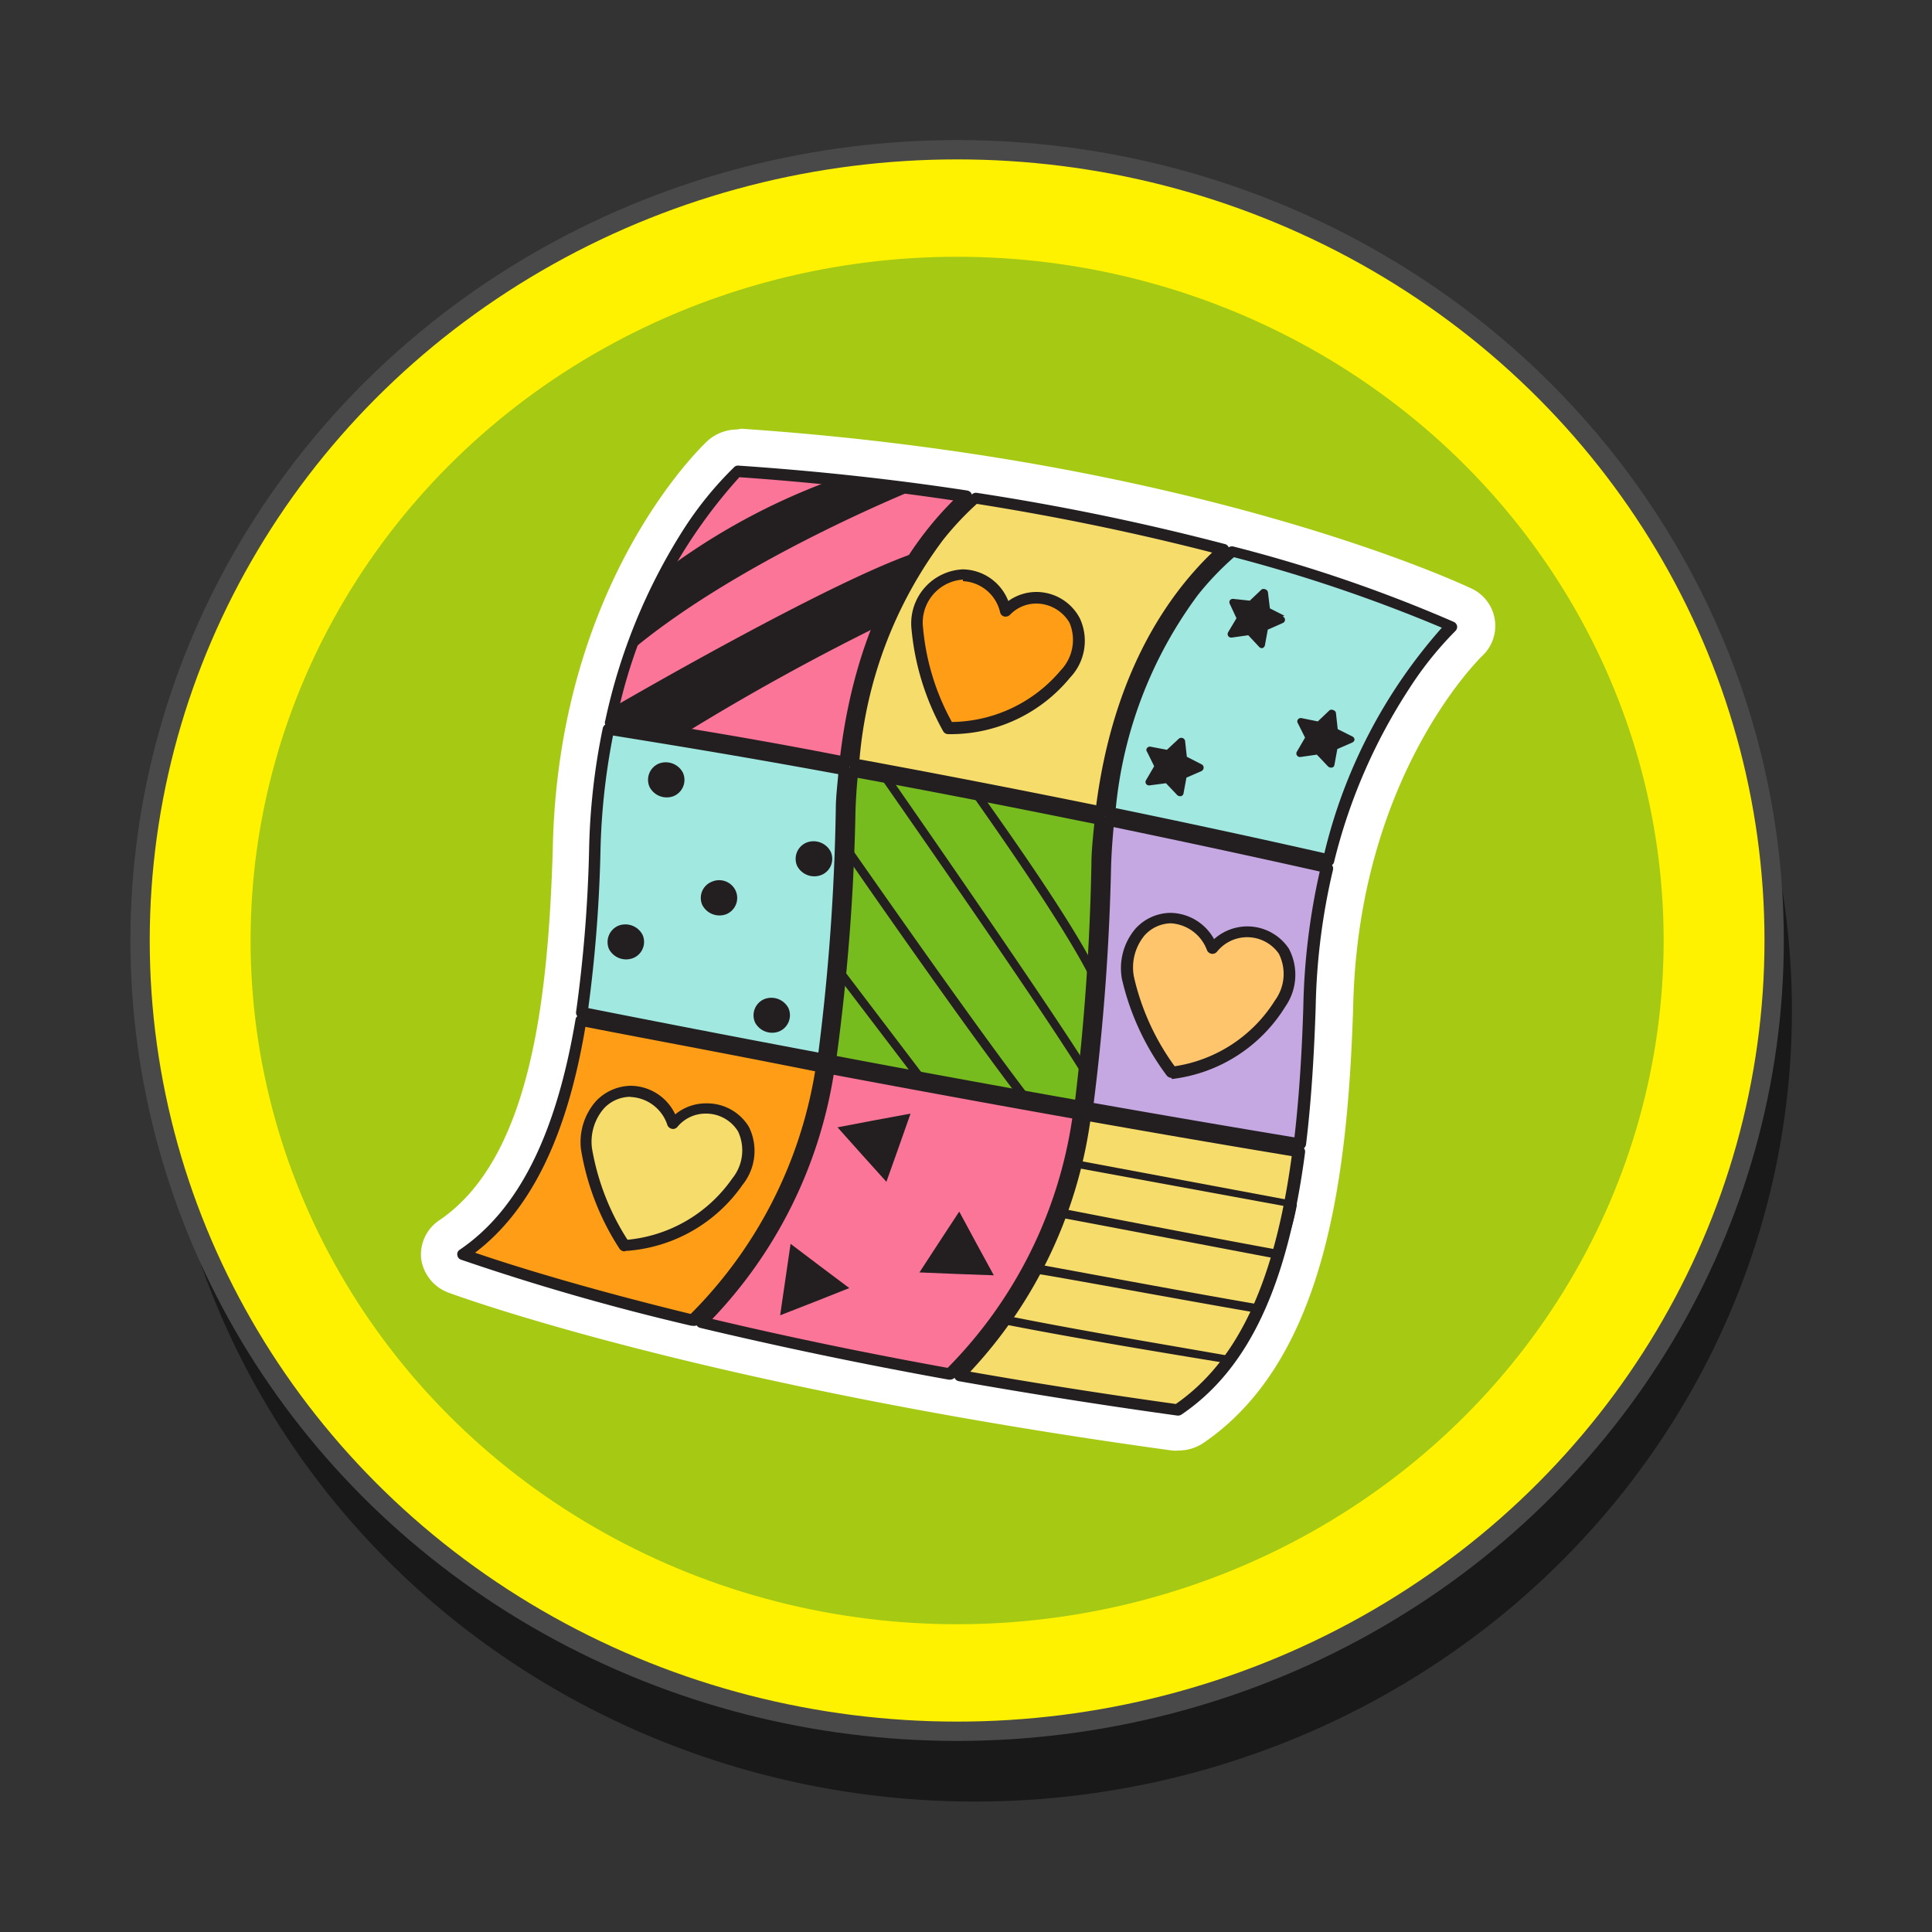 <svg id="Layer_1" data-name="Layer 1" xmlns="http://www.w3.org/2000/svg" xmlns:xlink="http://www.w3.org/1999/xlink" viewBox="0 0 100 100"><rect x="0" y="0" width="100" height="100" fill="#333333" stroke="none"/><defs><style>.cls-1{fill:none;}.cls-2{opacity:0.5;}.cls-3{fill:#fff200;stroke:#494949;stroke-miterlimit:10;}.cls-4{fill:#a6c914;}.cls-5{fill:#eab78a;}.cls-6{fill:#231f20;}.cls-7{fill:#fff;}.cls-8{fill:#fb7598;}.cls-9{fill:#ff9e16;}.cls-10{fill:#a0e8e0;}.cls-11{fill:#f6dc6b;}.cls-12{fill:#c5a7e1;}.cls-13{fill:#77bc1f;}.cls-14{fill:#ffc56c;}.cls-15{clip-path:url(#clip-path);}.cls-16{fill:#f90d1e;}.cls-17{fill:#fc732d;}</style><clipPath id="clip-path"><ellipse class="cls-1" cx="169.55" cy="48.19" rx="36.57" ry="35.39"/></clipPath></defs><ellipse class="cls-2" cx="50.46" cy="52.32" rx="42.29" ry="40.93"/><ellipse class="cls-3" cx="49.54" cy="48.68" rx="42.29" ry="40.93"/><ellipse class="cls-4" cx="49.54" cy="48.68" rx="36.57" ry="35.39"/><path class="cls-5" d="M38.15,24.39S31.06,31,30.79,44.06c-.28,8.59-1.37,17.17-6.83,20.87,0,0,12.74,4.72,37,8,5.46-3.7,6.55-12.28,6.82-20.86C68,39,75.13,32.44,75.13,32.44S61.49,26,38.15,24.39Z"/><path class="cls-6" d="M60.94,73.56h-.08a247,247,0,0,1-27.65-5.28c-6.18-1.59-9.43-2.79-9.46-2.8a.59.59,0,0,1-.38-.47.58.58,0,0,1,.25-.55C29,60.84,29.93,52.11,30.19,44a32.37,32.37,0,0,1,3.85-15A21.56,21.56,0,0,1,37.74,24a.59.59,0,0,1,.46-.16,133.13,133.13,0,0,1,27.36,4.64,69.24,69.24,0,0,1,9.83,3.47.56.56,0,0,1,.33.43.57.57,0,0,1-.17.51c-.07.06-6.93,6.61-7.19,19.27a54.18,54.18,0,0,1-1.49,12.4c-1.13,4.23-3,7.15-5.59,8.93A.67.67,0,0,1,60.94,73.56ZM25.19,64.74c1.39.46,4.2,1.35,8.35,2.41a244.34,244.34,0,0,0,27.25,5.23C66,68.69,66.91,60.07,67.17,52.1A32.45,32.45,0,0,1,71,37.1a24.53,24.53,0,0,1,3.11-4.47,80.22,80.22,0,0,0-8.94-3.08A131.94,131.94,0,0,0,38.39,25c-1.09,1.13-6.77,7.59-7,19.09a54.76,54.76,0,0,1-1.48,12.4C28.89,60.21,27.35,62.93,25.19,64.74Z"/><path class="cls-5" d="M38.15,24.39S31.06,31,30.79,44.06c-.28,8.59-1.37,17.17-6.83,20.87,0,0,12.74,4.72,37,8,5.46-3.7,6.55-12.28,6.82-20.86C68,39,75.13,32.44,75.13,32.44S61.49,26,38.15,24.39Z"/><path class="cls-6" d="M60.94,73.56h-.08a247,247,0,0,1-27.65-5.28c-6.18-1.59-9.43-2.79-9.46-2.8a.59.59,0,0,1-.38-.47.58.58,0,0,1,.25-.55C29,60.84,29.93,52.11,30.19,44a32.37,32.37,0,0,1,3.85-15A21.56,21.56,0,0,1,37.74,24a.59.59,0,0,1,.46-.16,133.13,133.13,0,0,1,27.36,4.64,69.24,69.24,0,0,1,9.83,3.47.56.56,0,0,1,.33.43.57.57,0,0,1-.17.51c-.07.06-6.93,6.61-7.19,19.27a54.18,54.18,0,0,1-1.49,12.4c-1.13,4.23-3,7.15-5.59,8.93A.67.67,0,0,1,60.94,73.56ZM25.19,64.74c1.39.46,4.2,1.35,8.35,2.41a244.34,244.34,0,0,0,27.25,5.23C66,68.69,66.91,60.07,67.17,52.1A32.45,32.45,0,0,1,71,37.1a24.53,24.53,0,0,1,3.11-4.47,80.22,80.22,0,0,0-8.94-3.08A131.94,131.94,0,0,0,38.39,25c-1.09,1.13-6.77,7.59-7,19.09a54.76,54.76,0,0,1-1.48,12.4C28.89,60.21,27.35,62.93,25.19,64.74Z"/><path class="cls-7" d="M38.15,24.39c23.34,1.58,37,8,37,8S68,39,67.76,52.12C67.49,60.7,66.4,69.28,60.94,73c-24.24-3.33-37-8-37-8,5.46-3.7,6.55-12.28,6.83-20.87.27-13.07,7.36-19.67,7.36-19.67Zm0-2.16a2.31,2.31,0,0,0-1.54.6c-.32.3-7.76,7.38-8,21.19-.24,7.65-1.13,15.93-5.87,19.14a2.13,2.13,0,0,0-.94,2,2.2,2.2,0,0,0,1.42,1.75c.53.19,13.24,4.85,37.46,8.17a1.62,1.62,0,0,0,.31,0,2.34,2.34,0,0,0,1.28-.38c6.35-4.31,7.49-13.82,7.77-22.57.25-12,6.63-18.13,6.69-18.19a2.13,2.13,0,0,0-.57-3.48c-.57-.27-14.3-6.68-37.8-8.27Z"/><path class="cls-8" d="M50,25.68c-3.6-.55-7.54-1-11.82-1.29,0,0-4.67,4.34-6.57,13,2.27.36,6.52,1,12.17,2.08C44.58,32,47.68,27.8,50,25.68Z"/><path class="cls-6" d="M43.75,39.72h-.06c-5.46-1-9.63-1.68-12.16-2.08a.34.34,0,0,1-.2-.13.28.28,0,0,1,0-.22,30.1,30.1,0,0,1,4-9.81A18.33,18.33,0,0,1,38,24.18a.27.27,0,0,1,.22-.08c4,.27,8,.7,11.85,1.29a.3.3,0,0,1,.23.2.28.28,0,0,1-.07.3c-2.35,2.17-5.32,6.29-6.14,13.58a.27.27,0,0,1-.11.2A.41.41,0,0,1,43.75,39.72ZM31.94,37.11c2.51.4,6.45,1,11.55,2,.83-6.84,3.54-10.92,5.85-13.21-3.62-.54-7.34-.94-11.07-1.2A26.76,26.76,0,0,0,31.94,37.11Z"/><path class="cls-9" d="M30.05,52.8C29.22,58,27.52,62.51,24,64.93a120.53,120.53,0,0,0,11.89,3.4,23.46,23.46,0,0,0,6.68-13.11C37.08,54.19,32.65,53.32,30.05,52.8Z"/><path class="cls-6" d="M35.85,68.62h-.07A122.6,122.6,0,0,1,23.86,65.2a.28.28,0,0,1-.19-.24.27.27,0,0,1,.12-.27c3.07-2.08,5-6,6-11.93a.29.29,0,0,1,.13-.19.31.31,0,0,1,.23,0c2.73.54,7.11,1.4,12.48,2.42a.28.28,0,0,1,.24.33,23.61,23.61,0,0,1-6.76,13.25A.32.32,0,0,1,35.85,68.62ZM24.59,64.84c1.31.45,5.09,1.69,11.16,3.17a23,23,0,0,0,6.44-12.56c-5-1-9.2-1.77-11.89-2.3C29.35,58.81,27.48,62.64,24.59,64.84Z"/><path class="cls-10" d="M43.56,41.92c0-.72.08-1.41.15-2.08-5.68-1-9.94-1.73-12.22-2.09a34.19,34.19,0,0,0-.7,6.31,74.84,74.84,0,0,1-.68,8.35c2.59.51,7,1.38,12.5,2.41A109,109,0,0,0,43.56,41.92Z"/><path class="cls-6" d="M42.61,55.11h-.06c-5.42-1-9.79-1.88-12.5-2.42a.28.28,0,0,1-.23-.33,72.57,72.57,0,0,0,.67-8.31,34.31,34.31,0,0,1,.71-6.36.3.3,0,0,1,.34-.23c2.08.33,6.42,1,12.22,2.09a.3.3,0,0,1,.25.32c-.08.73-.12,1.41-.15,2.06a109.3,109.3,0,0,1-1,12.94.28.28,0,0,1-.12.19A.34.34,0,0,1,42.61,55.11ZM30.45,52.18c2.67.53,6.81,1.34,11.91,2.3a113.9,113.9,0,0,0,.9-12.57c0-.58.07-1.19.13-1.84-5.41-1-9.52-1.65-11.66-2a34.76,34.76,0,0,0-.65,6A73.34,73.34,0,0,1,30.45,52.18Z"/><path class="cls-11" d="M48.58,27.75a22.49,22.49,0,0,0-4.42,11.76C47.91,40.2,52.25,41,57,42c.89-7.41,4-11.51,6.3-13.57a124.06,124.06,0,0,0-12.85-2.68A14.73,14.73,0,0,0,48.58,27.75Z"/><path class="cls-6" d="M57,42.3H57c-4.26-.87-8.58-1.71-12.85-2.5a.29.29,0,0,1-.24-.31,22.92,22.92,0,0,1,4.48-11.91,15.51,15.51,0,0,1,1.93-2,.29.29,0,0,1,.24-.07A125.86,125.86,0,0,1,63.4,28.16a.28.28,0,0,1,.21.21.27.27,0,0,1-.08.28c-2.36,2.13-5.34,6.18-6.22,13.39a.27.27,0,0,1-.12.2A.27.27,0,0,1,57,42.3Zm-12.53-3c4.07.75,8.19,1.55,12.27,2.38.89-6.81,3.66-10.83,6-13.08-3.88-1-8-1.86-12.18-2.52a15.65,15.65,0,0,0-1.75,1.87A22.07,22.07,0,0,0,44.49,39.28Z"/><path class="cls-8" d="M42.9,55.29a23.65,23.65,0,0,1-6.59,13.15c3.54.85,7.83,1.77,12.85,2.68a23.54,23.54,0,0,0,6.68-13.46C51.21,56.84,46.81,56,42.9,55.29Z"/><path class="cls-6" d="M49.16,71.41H49.1c-4.5-.81-8.83-1.72-12.86-2.68a.32.32,0,0,1-.22-.2.29.29,0,0,1,.07-.28,23.43,23.43,0,0,0,6.52-13,.3.3,0,0,1,.12-.19A.31.31,0,0,1,43,55c4.41.83,8.76,1.62,12.93,2.37a.29.29,0,0,1,.25.33,23.82,23.82,0,0,1-6.76,13.6A.32.32,0,0,1,49.16,71.41ZM36.87,68.27c3.83.91,7.92,1.76,12.18,2.53A23.14,23.14,0,0,0,55.5,57.89c-4-.71-8.15-1.47-12.35-2.26A23.77,23.77,0,0,1,36.87,68.27Z"/><path class="cls-12" d="M57.21,44.81a114.19,114.19,0,0,1-.94,12.52c3.58.63,7.29,1.27,11,1.88.28-2.29.43-4.69.5-7.09a34.57,34.57,0,0,1,.9-7.18c-3.94-.9-7.73-1.71-11.28-2.44C57.3,43.24,57.24,44,57.21,44.81Z"/><path class="cls-6" d="M67.26,59.5h-.05c-3.51-.58-7.2-1.22-11-1.89a.28.28,0,0,1-.24-.33,114.79,114.79,0,0,0,.93-12.48c0-.76.09-1.52.17-2.33a.35.35,0,0,1,.12-.21.34.34,0,0,1,.24,0C61.17,43,65,43.8,68.73,44.65A.31.31,0,0,1,69,45a33.52,33.52,0,0,0-.9,7.12c-.09,2.73-.25,5.06-.5,7.12a.32.32,0,0,1-.12.2A.3.3,0,0,1,67.26,59.5ZM56.61,57.09c3.57.63,7.07,1.23,10.39,1.78.23-2,.38-4.19.46-6.76a34.69,34.69,0,0,1,.85-7c-3.56-.8-7.15-1.57-10.67-2.3-.06.68-.11,1.33-.13,2A118.1,118.1,0,0,1,56.61,57.09Z"/><path class="cls-13" d="M44,41.94a109.31,109.31,0,0,1-1,13c3.9.74,8.31,1.55,12.93,2.37a113.09,113.09,0,0,0,.89-12.47c0-.83.1-1.62.18-2.38-4.77-1-9.1-1.81-12.85-2.5C44.06,40.57,44,41.23,44,41.94Z"/><path class="cls-6" d="M55.9,57.55h0c-4.15-.74-8.5-1.54-12.94-2.37a.28.28,0,0,1-.23-.33,108.27,108.27,0,0,0,1-12.92c0-.64.07-1.31.14-2a.3.3,0,0,1,.12-.21.33.33,0,0,1,.24,0c4.24.78,8.57,1.62,12.85,2.5a.3.3,0,0,1,.24.31c-.09.8-.15,1.57-.18,2.37A117.77,117.77,0,0,1,56.2,57.3a.32.32,0,0,1-.12.2A.37.37,0,0,1,55.9,57.55ZM43.31,54.66c4.23.8,8.38,1.56,12.34,2.26a121.11,121.11,0,0,0,.84-12.14c0-.71.08-1.42.15-2.14-4.08-.83-8.2-1.64-12.25-2.38-.06.6-.09,1.16-.11,1.69A110.58,110.58,0,0,1,43.31,54.66Z"/><path class="cls-10" d="M75.13,32.44a75.24,75.24,0,0,0-11.35-3.88,14.63,14.63,0,0,0-2,2.06,22.44,22.44,0,0,0-4.39,11.47c3.57.74,7.38,1.56,11.34,2.45C70.77,36.5,75.13,32.44,75.13,32.44Z"/><path class="cls-6" d="M68.76,44.83h-.07c-3.8-.85-7.61-1.68-11.33-2.44a.29.29,0,0,1-.23-.32,22.62,22.62,0,0,1,4.44-11.61,15.52,15.52,0,0,1,2-2.11.31.31,0,0,1,.28-.06,75.09,75.09,0,0,1,11.4,3.9.3.3,0,0,1,.17.22.3.3,0,0,1-.09.25,18.08,18.08,0,0,0-2.4,3,29,29,0,0,0-3.89,9A.3.3,0,0,1,68.76,44.83Zm-11-3c3.54.73,7.17,1.51,10.79,2.33a27.08,27.08,0,0,1,6.08-11.67,79.87,79.87,0,0,0-10.76-3.65A15.1,15.1,0,0,0,62,30.8,22.08,22.08,0,0,0,57.75,41.87Z"/><path class="cls-11" d="M49.64,71.2q5.16.93,11.3,1.78c3.84-2.6,5.52-7.63,6.27-13.37-3.71-.61-7.42-1.25-11-1.89A23.82,23.82,0,0,1,49.64,71.2Z"/><path class="cls-6" d="M60.94,73.27h0c-3.83-.53-7.63-1.13-11.31-1.78a.3.3,0,0,1-.23-.19.28.28,0,0,1,.06-.29,23.65,23.65,0,0,0,6.49-13.33.3.3,0,0,1,.35-.24c3.74.66,7.44,1.3,11,1.89a.28.28,0,0,1,.25.32c-.91,6.92-2.94,11.23-6.4,13.57A.34.34,0,0,1,60.94,73.27ZM50.22,71c3.47.61,7.05,1.17,10.64,1.67,3.21-2.23,5.12-6.31,6-12.83-3.38-.56-6.88-1.16-10.43-1.79A23.9,23.9,0,0,1,50.22,71Z"/><path class="cls-9" d="M49.09,37.74a13.11,13.11,0,0,1-1.61-5.14c0-3.24,3.71-3.83,4.57-1,1.74-1.8,5.32.24,3.1,3.23A7.84,7.84,0,0,1,49.09,37.74Z"/><path class="cls-6" d="M49.15,38h-.07a.3.3,0,0,1-.26-.15,13.36,13.36,0,0,1-1.64-5.28,2.8,2.8,0,0,1,2.66-3.1,2.57,2.57,0,0,1,2.35,1.64,2.49,2.49,0,0,1,1.45-.47A2.54,2.54,0,0,1,55.89,32a2.76,2.76,0,0,1-.5,3.07A8,8,0,0,1,49.15,38Zm.69-8a2.23,2.23,0,0,0-2.06,2.52,12.32,12.32,0,0,0,1.49,4.85A7.48,7.48,0,0,0,54.9,34.7a2.28,2.28,0,0,0,.46-2.46,2,2,0,0,0-1.72-1,1.88,1.88,0,0,0-1.37.59.33.33,0,0,1-.29.08.28.28,0,0,1-.21-.2A2.08,2.08,0,0,0,49.84,30.08Z"/><path class="cls-14" d="M60.63,55.5a13.26,13.26,0,0,1-2.27-4.91c-.42-3.2,3.18-4.25,4.42-1.51,1.48-2,5.3-.41,3.49,2.83A7.77,7.77,0,0,1,60.63,55.5Z"/><path class="cls-6" d="M60.63,55.79a.33.33,0,0,1-.24-.12,13.36,13.36,0,0,1-2.32-5,3.15,3.15,0,0,1,.7-2.6,2.48,2.48,0,0,1,1.83-.82,2.62,2.62,0,0,1,2.24,1.36,2.58,2.58,0,0,1,3.87.49,2.89,2.89,0,0,1-.18,3,8,8,0,0,1-5.87,3.75Zm0-8a1.88,1.88,0,0,0-1.39.63,2.6,2.6,0,0,0-.55,2.13,12.62,12.62,0,0,0,2.11,4.64A7.43,7.43,0,0,0,66,51.77a2.32,2.32,0,0,0,.19-2.41A2,2,0,0,0,63,49.25a.31.31,0,0,1-.27.12.32.32,0,0,1-.25-.17A2.13,2.13,0,0,0,60.6,47.79Z"/><path class="cls-11" d="M32.33,64.48a13.17,13.17,0,0,1-2-5c-.24-3.22,3.41-4.08,4.49-1.28,1.59-1.91,5.32-.13,3.32,3A7.77,7.77,0,0,1,32.33,64.48Z"/><path class="cls-6" d="M32.33,64.77a.32.32,0,0,1-.26-.13,13.4,13.4,0,0,1-2-5.16,3.2,3.2,0,0,1,.79-2.5,2.54,2.54,0,0,1,1.8-.78,2.57,2.57,0,0,1,2.29,1.48,2.49,2.49,0,0,1,1.61-.57,2.53,2.53,0,0,1,2.2,1.21,2.8,2.8,0,0,1-.32,3,8,8,0,0,1-6.07,3.43Zm.3-8a1.89,1.89,0,0,0-1.36.59,2.63,2.63,0,0,0-.63,2.07,12.68,12.68,0,0,0,1.84,4.74A7.47,7.47,0,0,0,37.9,61a2.31,2.31,0,0,0,.3-2.44,1.94,1.94,0,0,0-1.67-.92,1.89,1.89,0,0,0-1.47.69.29.29,0,0,1-.28.1.33.33,0,0,1-.23-.18A2.1,2.1,0,0,0,32.63,56.78Z"/><polygon class="cls-6" points="45.88 61.17 44.61 59.76 43.35 58.35 45.24 57.99 47.13 57.64 46.51 59.4 45.88 61.17"/><polygon class="cls-6" points="51.44 66.01 49.51 65.94 47.59 65.86 48.62 64.28 49.65 62.71 50.54 64.36 51.44 66.01"/><polygon class="cls-6" points="43.96 66.67 42.17 67.38 40.38 68.08 40.65 66.23 40.92 64.38 42.44 65.53 43.96 66.67"/><path class="cls-6" d="M66.48,31.87l-.75-.38-.1-.82a.19.19,0,0,0-.12-.16.22.22,0,0,0-.21,0l-.61.58L63.85,31a.2.2,0,0,0-.19.07.2.2,0,0,0,0,.2L64,32l-.43.72a.2.2,0,0,0,0,.2.2.2,0,0,0,.19.08l.85-.12.57.61a.2.2,0,0,0,.15.06h0a.2.2,0,0,0,.14-.14l.15-.82.77-.34a.18.18,0,0,0,0-.34Z"/><path class="cls-6" d="M62.19,39.56l-.76-.39-.09-.82a.2.2,0,0,0-.33-.11l-.61.57-.84-.16a.18.18,0,0,0-.19.07.15.15,0,0,0,0,.19l.37.75-.42.72a.17.17,0,0,0,0,.19.19.19,0,0,0,.19.08l.84-.11.58.61a.2.2,0,0,0,.14.06h.06a.18.18,0,0,0,.13-.15l.15-.81.78-.34a.2.2,0,0,0,.11-.17A.19.19,0,0,0,62.19,39.56Z"/><path class="cls-6" d="M70,38.12l-.76-.38-.09-.82a.18.18,0,0,0-.13-.16.2.2,0,0,0-.2,0l-.61.58-.84-.17a.19.19,0,0,0-.19.07.17.17,0,0,0,0,.2l.37.74-.42.72a.18.18,0,0,0,0,.2.19.19,0,0,0,.19.08l.84-.12.58.61a.2.2,0,0,0,.14.06h.06a.16.16,0,0,0,.13-.14l.15-.82.78-.34a.19.19,0,0,0,.11-.16A.21.21,0,0,0,70,38.12Z"/><path class="cls-6" d="M35.35,40a.91.91,0,0,1-.49,1.21,1,1,0,0,1-1.24-.48.91.91,0,0,1,.49-1.21A1,1,0,0,1,35.35,40Z"/><path class="cls-6" d="M38.08,46.11a.91.91,0,0,1-.49,1.21,1,1,0,0,1-1.24-.48.9.9,0,0,1,.49-1.2A.94.94,0,0,1,38.08,46.11Z"/><path class="cls-6" d="M40.81,52.18a.91.91,0,0,1-.49,1.21,1,1,0,0,1-1.24-.47.91.91,0,0,1,.49-1.21A1,1,0,0,1,40.81,52.18Z"/><path class="cls-6" d="M33.26,48.39a.9.9,0,0,1-.49,1.2,1,1,0,0,1-1.25-.47.92.92,0,0,1,.5-1.21A1,1,0,0,1,33.26,48.39Z"/><path class="cls-6" d="M43,44.09a.9.9,0,0,1-.49,1.2,1,1,0,0,1-1.25-.47.91.91,0,0,1,.49-1.21A1,1,0,0,1,43,44.09Z"/><path class="cls-6" d="M34.07,29.79a33.91,33.91,0,0,1,9.47-5.11,32.46,32.46,0,0,1,4,.58S38.15,29,32.48,33.84Z"/><path class="cls-6" d="M31.68,36.64s11.51-6.71,15.94-8.11A24.4,24.4,0,0,0,46,32.15a122.78,122.78,0,0,0-10.76,5.93l-3.89-.43Z"/><path class="cls-6" d="M56.19,55.71A.23.23,0,0,1,56,55.6C53.79,52,45.77,40.54,45.69,40.42a.21.21,0,0,1,.06-.3.22.22,0,0,1,.31.06c.08.12,8.1,11.62,10.32,15.2a.22.22,0,0,1-.07.3A.27.27,0,0,1,56.19,55.71Z"/><path class="cls-6" d="M56.79,51.08a.21.21,0,0,1-.2-.13c-1.47-3.13-6.36-9.88-6.41-10a.21.21,0,0,1,0-.3.25.25,0,0,1,.32,0c0,.07,5,6.86,6.44,10a.22.22,0,0,1-.11.29Z"/><path class="cls-6" d="M53.35,57.44a.25.25,0,0,1-.18-.08C50.36,53.78,43.67,44.14,43.6,44a.21.21,0,0,1,.06-.3.22.22,0,0,1,.31.06c.07.09,6.76,9.72,9.56,13.3a.21.21,0,0,1,0,.3A.23.23,0,0,1,53.35,57.44Z"/><path class="cls-6" d="M47.52,55.85a.23.23,0,0,1-.18-.09l-4.18-5.49a.21.21,0,0,1,0-.31.24.24,0,0,1,.32,0l4.18,5.5a.2.2,0,0,1-.05.3A.18.18,0,0,1,47.52,55.85Z"/><path class="cls-6" d="M66.25,65.15l-.17,0C62.14,64.4,54.82,63,54.74,63l-.24,0,.92-3,11.7,2.19,0,.21A12,12,0,0,1,66.32,65ZM55.07,62.58c1.28.25,7.36,1.43,10.92,2.08a12.23,12.23,0,0,0,.62-2.21l-10.88-2Z"/><path class="cls-6" d="M63.78,70.6l-.46-.07c-2.67-.44-7.63-1.25-11.42-2l-.31-.06.16-.26s1.14-1.86,1.52-2.65l.08-.15.17,0c.08,0,8.22,1.53,11.72,2.12l.26,0-.08.24a14.82,14.82,0,0,1-1.56,2.67ZM52.29,68.14c3.74.75,8.51,1.54,11.11,2l.17,0a16.69,16.69,0,0,0,1.32-2.22c-3.33-.57-10.13-1.83-11.29-2C53.26,66.53,52.6,67.64,52.29,68.14Z"/><g class="cls-15"><path class="cls-16" d="M105.49,179.66a112.72,112.72,0,0,1-6.25-89,115.17,115.17,0,0,1,22.83-38.86,119.21,119.21,0,0,1,37.8-28.37,123.65,123.65,0,0,1,92-6.05A121.05,121.05,0,0,1,292,39.44,116.53,116.53,0,0,1,321.34,76h0l9.76-4.69C298.85,8.43,220-17.27,155,13.94S63.48,121.44,95.72,184.35l9.77-4.69Z"/><path class="cls-17" d="M292,39.44a121.05,121.05,0,0,0-40.15-22.1,123.65,123.65,0,0,0-92,6.05,119.21,119.21,0,0,0-37.8,28.37A115.17,115.17,0,0,0,99.24,90.62a112.72,112.72,0,0,0,6.25,89h0l9.76-4.69h0a102.55,102.55,0,0,1-5.69-81,105,105,0,0,1,20.77-35.35,108.43,108.43,0,0,1,34.38-25.81,112.55,112.55,0,0,1,83.68-5.5,110.54,110.54,0,0,1,36.53,20.1,105.89,105.89,0,0,1,26.65,33.28h0L321.34,76h0A116.53,116.53,0,0,0,292,39.44Z"/></g></svg>